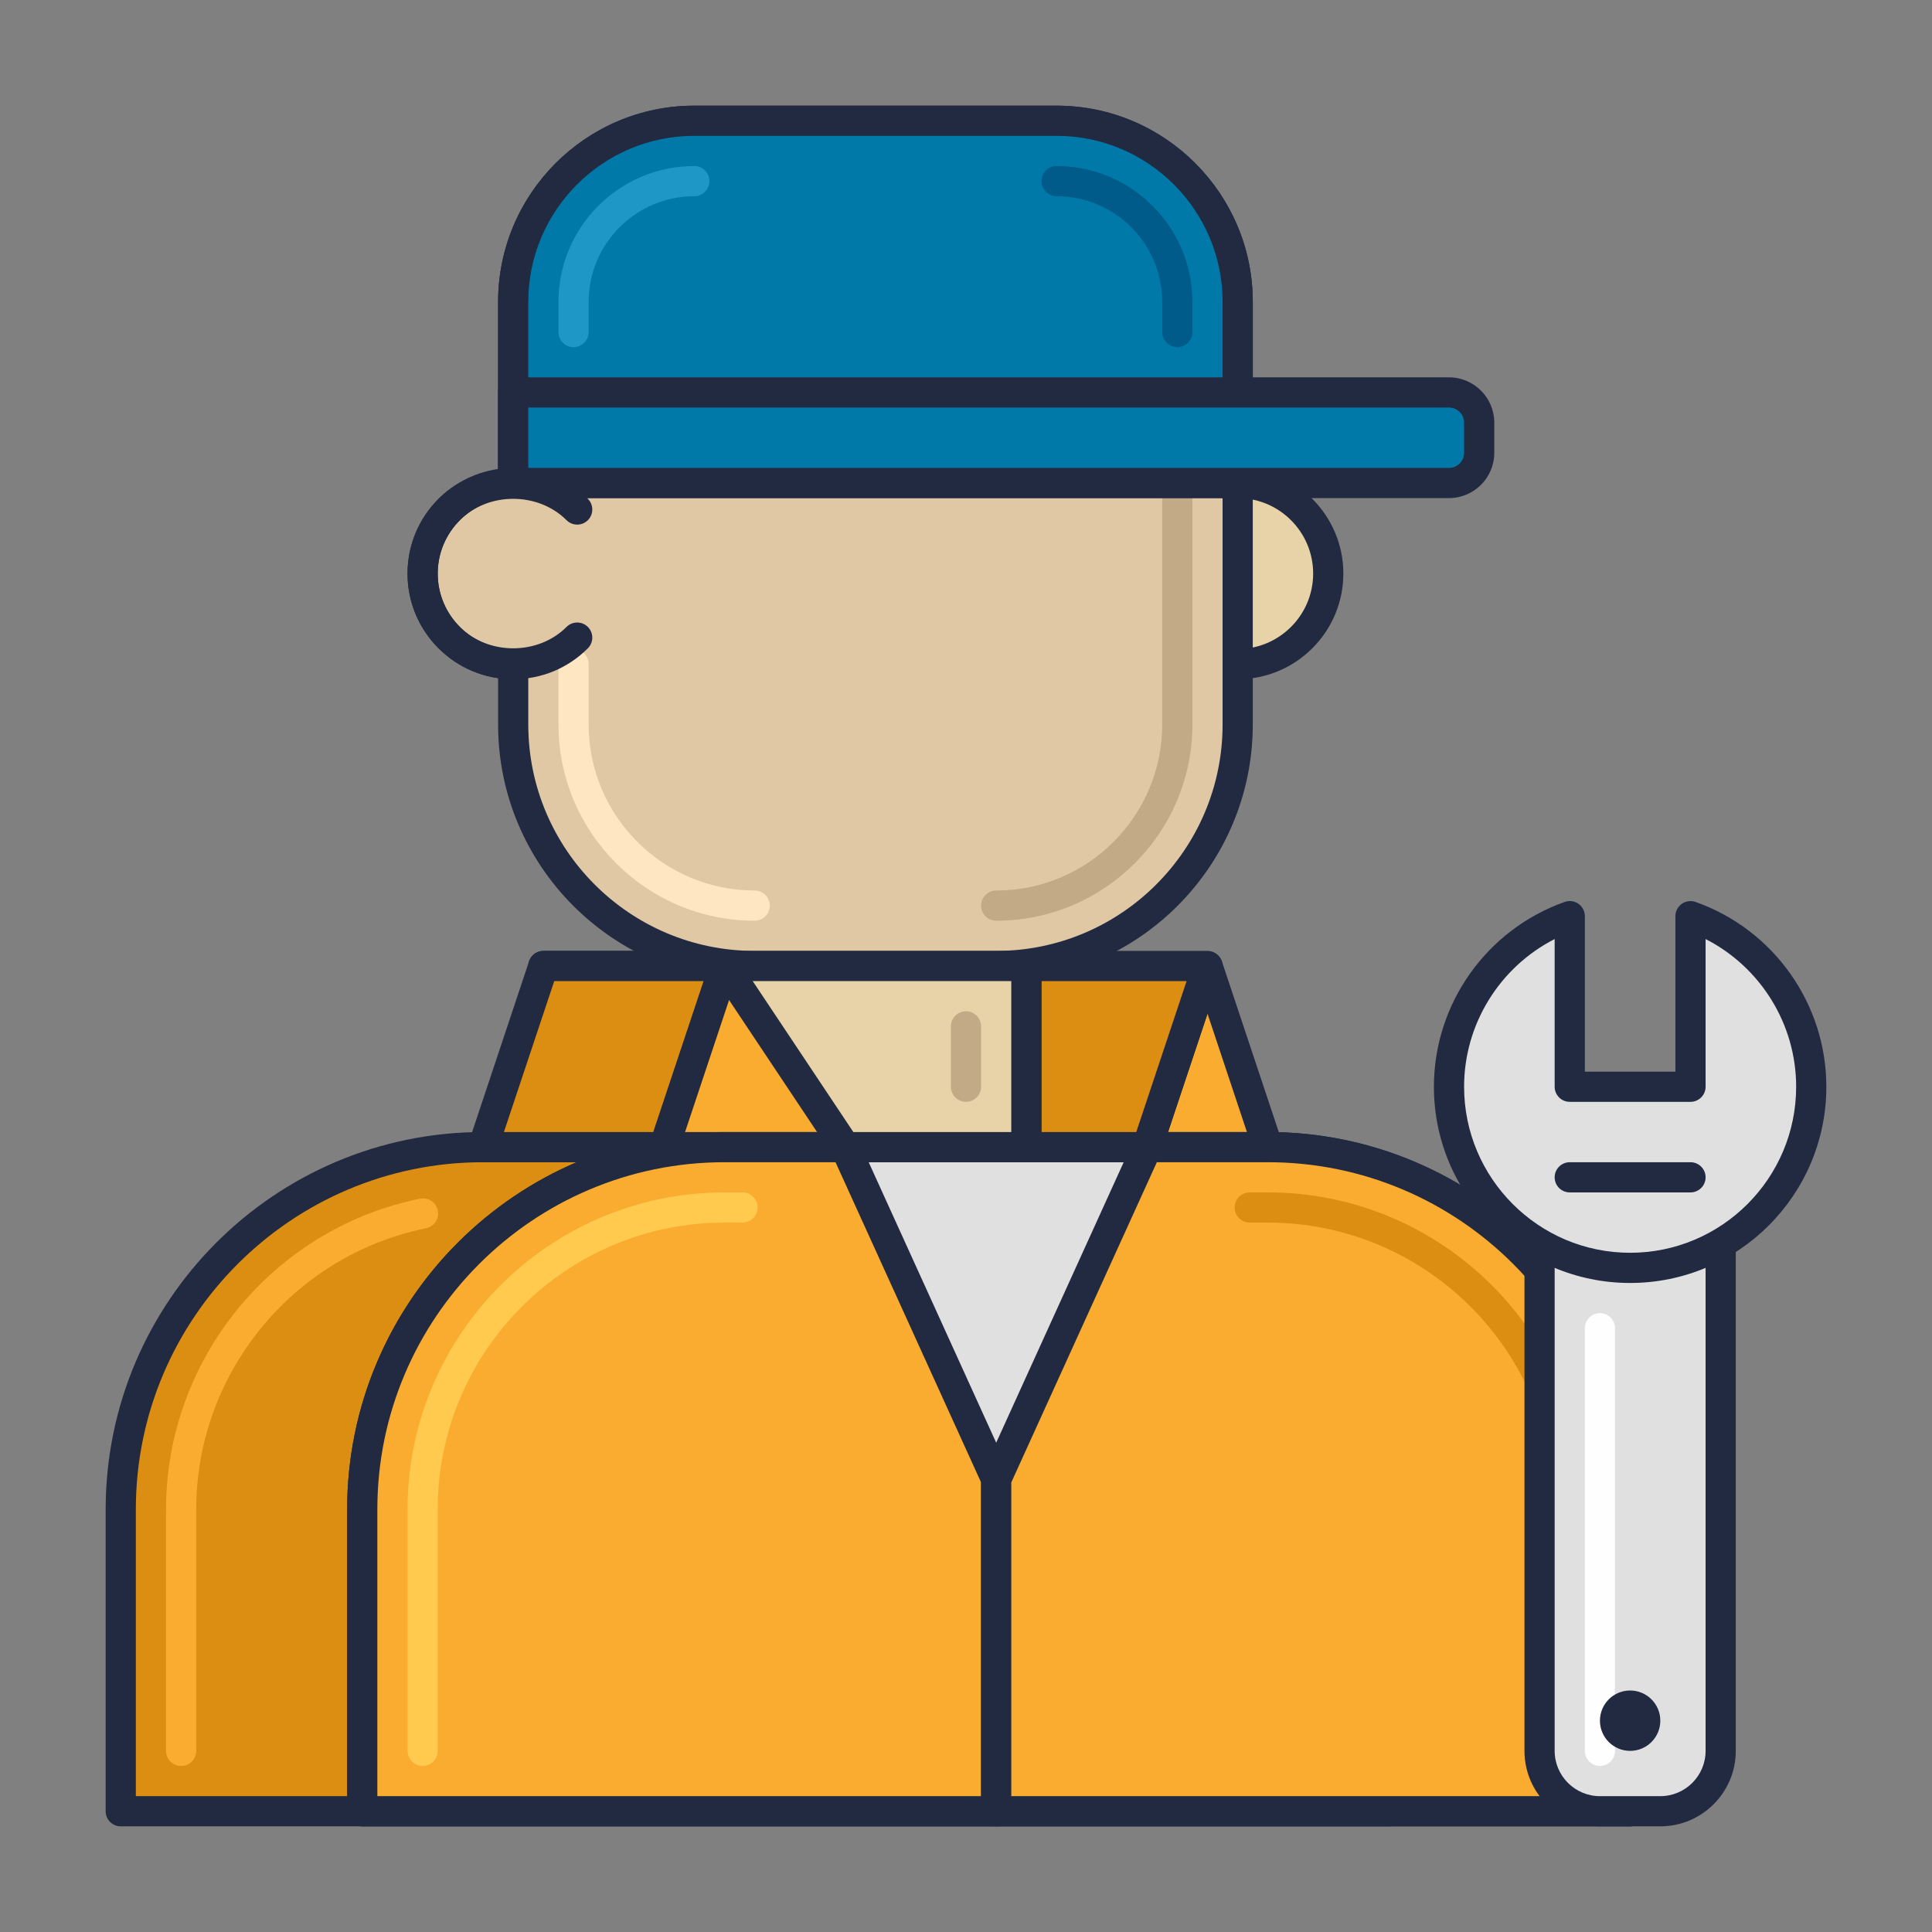 <svg xmlns="http://www.w3.org/2000/svg"  viewBox="0 0 64 64" width="64px" height="64px"><rect x="0" y="0" width="64" height="64" fill="#808080" stroke="none"/><path fill="#db8e11" d="M34,38H16C9.373,38,4,43.373,4,50v10h42V50C46,43.373,40.627,38,34,38z"/><path fill="#212a41" d="M46,60.5H4c-0.276,0-0.5-0.224-0.5-0.5V50c0-6.893,5.607-12.5,12.5-12.5h18c6.893,0,12.5,5.607,12.5,12.5v10 C46.5,60.276,46.276,60.5,46,60.5z M4.5,59.5h41V50c0-6.341-5.159-11.5-11.5-11.5H16C9.659,38.5,4.5,43.659,4.5,50V59.5z"/><path fill="#e0e0e0" d="M12,50v10h42V50c0-6.627-5.373-12-12-12H24C17.373,38,12,43.373,12,50z"/><path fill="#212a41" d="M54,60.5H12c-0.276,0-0.5-0.224-0.5-0.5V50c0-6.893,5.607-12.5,12.5-12.5h18c6.893,0,12.5,5.607,12.5,12.5v10 C54.5,60.276,54.276,60.5,54,60.5z M12.5,59.5h41V50c0-6.341-5.159-11.5-11.5-11.5H24c-6.341,0-11.5,5.159-11.5,11.5V59.5z"/><circle cx="41" cy="19" r="3" fill="#e8d2a8"/><path fill="#212a41" d="M41,22.5c-1.93,0-3.5-1.57-3.5-3.5s1.57-3.5,3.5-3.5s3.5,1.57,3.5,3.5S42.93,22.5,41,22.5z M41,16.5 c-1.379,0-2.5,1.122-2.5,2.5s1.121,2.5,2.5,2.5s2.5-1.122,2.5-2.5S42.379,16.5,41,16.5z"/><path fill="#e0c8a4" d="M17,10v6c-1.657,0-3,1.343-3,3s1.343,3,3,3v2c0,4.418,3.582,8,8,8h8c4.418,0,8-3.582,8-8V10 c0-3.314-2.686-6-6-6H23C19.686,4,17,6.686,17,10z"/><path fill="#212a41" d="M33,32.5h-8c-4.687,0-8.5-3.813-8.5-8.5v-1.536c-1.694-0.243-3-1.704-3-3.464s1.306-3.221,3-3.464V10 c0-3.584,2.916-6.5,6.5-6.5h12c3.584,0,6.5,2.916,6.5,6.5v14C41.5,28.687,37.687,32.5,33,32.5z M23,4.5 c-3.032,0-5.5,2.467-5.5,5.5v6c0,0.276-0.224,0.5-0.5,0.5c-1.379,0-2.5,1.122-2.5,2.5s1.121,2.5,2.5,2.5 c0.276,0,0.5,0.224,0.5,0.5v2c0,4.136,3.364,7.5,7.5,7.5h8c4.136,0,7.5-3.364,7.5-7.5V10c0-3.033-2.468-5.5-5.5-5.5H23z"/><path fill="#c2aa86" d="M33,30.5c-0.276,0-0.5-0.224-0.5-0.5s0.224-0.5,0.5-0.5c3.032,0,5.5-2.467,5.5-5.5V12 c0-0.276,0.224-0.5,0.5-0.5s0.5,0.224,0.5,0.5v12C39.5,27.584,36.584,30.5,33,30.5z"/><path fill="#fee6c2" d="M25,30.5c-3.584,0-6.5-2.916-6.5-6.5v-2c0-0.276,0.224-0.5,0.5-0.5s0.5,0.224,0.5,0.5v2 c0,3.033,2.468,5.5,5.5,5.5c0.276,0,0.5,0.224,0.5,0.5S25.276,30.5,25,30.5z"/><polygon fill="#f9ac2f" points="42,38 38,38 40,32"/><path fill="#212a41" d="M42,38.5h-4c-0.161,0-0.312-0.077-0.405-0.208c-0.095-0.13-0.12-0.298-0.069-0.451l2-6 c0.137-0.408,0.812-0.408,0.949,0l2,6c0.051,0.152,0.025,0.32-0.069,0.451C42.312,38.423,42.161,38.5,42,38.5z M38.693,37.5h2.613 L40,33.581L38.693,37.5z"/><polygon fill="#db8e11" points="38,38 34,38 34,32 40,32"/><path fill="#212a41" d="M38,38.5h-4c-0.276,0-0.5-0.224-0.5-0.5v-6c0-0.276,0.224-0.5,0.5-0.5h6c0.161,0,0.312,0.077,0.405,0.208 c0.095,0.13,0.12,0.298,0.069,0.451l-2,6C38.406,38.362,38.215,38.5,38,38.5z M34.5,37.5h3.14l1.667-5H34.5V37.5z"/><rect width="10" height="6" x="24" y="32" fill="#e8d2a8"/><path fill="#212a41" d="M34,38.5H24c-0.276,0-0.5-0.224-0.5-0.5v-6c0-0.276,0.224-0.5,0.5-0.5h10c0.276,0,0.5,0.224,0.5,0.5v6 C34.5,38.276,34.276,38.5,34,38.5z M24.5,37.5h9v-5h-9V37.5z"/><polygon fill="#f9ac2f" points="28,38 22,38 18,32 24,32"/><path fill="#212a41" d="M28,38.5h-6c-0.167,0-0.323-0.083-0.416-0.223l-4-6c-0.103-0.153-0.112-0.351-0.024-0.513 C17.646,31.602,17.815,31.5,18,31.5h6c0.167,0,0.323,0.083,0.416,0.223l4,6c0.103,0.153,0.112,0.351,0.024,0.513 C28.354,38.398,28.185,38.5,28,38.5z M22.268,37.5h4.798l-3.333-5h-4.798L22.268,37.5z"/><polygon fill="#db8e11" points="22,38 16,38 18,32 24,32"/><path fill="#212a41" d="M22,38.5h-6c-0.161,0-0.312-0.077-0.405-0.208c-0.095-0.13-0.12-0.298-0.069-0.451l2-6 C17.594,31.638,17.785,31.5,18,31.5h6c0.161,0,0.312,0.077,0.405,0.208c0.095,0.13,0.12,0.298,0.069,0.451l-2,6 C22.406,38.362,22.215,38.5,22,38.5z M16.693,37.5h4.946l1.667-5H18.36L16.693,37.5z"/><path fill="#212a41" d="M17,22.5c-0.936,0-1.814-0.364-2.475-1.025C13.864,20.814,13.5,19.935,13.5,19s0.364-1.814,1.025-2.475 c1.32-1.322,3.629-1.322,4.949,0c0.195,0.195,0.195,0.512,0,0.707c-0.195,0.195-0.512,0.195-0.707,0 c-0.943-0.944-2.592-0.944-3.535,0C14.76,17.705,14.5,18.333,14.5,19s0.26,1.295,0.732,1.768c0.943,0.944,2.592,0.944,3.535,0 c0.195-0.195,0.512-0.195,0.707,0c0.195,0.195,0.195,0.512,0,0.707C18.814,22.136,17.936,22.5,17,22.5z"/><path fill="#f9ac2f" d="M33,49v11H12V50c0-6.627,5.373-12,12-12h4L33,49z"/><path fill="#212a41" d="M33,60.5H12c-0.276,0-0.5-0.224-0.5-0.5V50c0-6.893,5.607-12.5,12.5-12.5h4c0.196,0,0.374,0.115,0.455,0.293 l5,11C33.484,48.858,33.5,48.929,33.5,49v11C33.5,60.276,33.276,60.5,33,60.5z M12.5,59.5h20V49.108L27.678,38.5H24 c-6.341,0-11.5,5.159-11.5,11.5V59.5z"/><path fill="#f9ac2f" d="M6,58.5c-0.276,0-0.5-0.224-0.5-0.5v-8c0-4.977,3.538-9.305,8.413-10.292c0.274-0.056,0.535,0.12,0.59,0.391 c0.055,0.271-0.12,0.534-0.391,0.589C9.701,41.581,6.5,45.498,6.5,50v8C6.5,58.276,6.276,58.5,6,58.5z"/><path fill="#ffca4d" d="M14,58.5c-0.276,0-0.5-0.224-0.5-0.5v-8c0-5.79,4.71-10.5,10.5-10.5h0.599c0.276,0,0.5,0.224,0.5,0.5 s-0.224,0.5-0.5,0.5H24c-5.238,0-9.5,4.262-9.5,9.5v8C14.5,58.276,14.276,58.5,14,58.5z"/><path fill="#0079a8" d="M41,16H17v-6c0-3.314,2.686-6,6-6h12c3.314,0,6,2.686,6,6V16z"/><path fill="#212a41" d="M41,16.5H17c-0.276,0-0.5-0.224-0.5-0.5v-6c0-3.584,2.916-6.5,6.5-6.5h12c3.584,0,6.5,2.916,6.5,6.5v6 C41.5,16.276,41.276,16.5,41,16.5z M17.5,15.5h23V10c0-3.033-2.468-5.5-5.5-5.5H23c-3.032,0-5.5,2.467-5.5,5.5V15.5z"/><g><path fill="#005b8a" d="M39,11.5c-0.276,0-0.5-0.224-0.5-0.5v-1c0-1.93-1.57-3.5-3.5-3.5c-0.276,0-0.5-0.224-0.5-0.5 s0.224-0.5,0.5-0.5c2.481,0,4.5,2.019,4.5,4.5v1C39.5,11.276,39.276,11.5,39,11.5z"/></g><g><path fill="#1e97c6" d="M19,11.5c-0.276,0-0.5-0.224-0.5-0.5v-1c0-2.481,2.019-4.5,4.5-4.5c0.276,0,0.5,0.224,0.5,0.5 S23.276,6.5,23,6.5c-1.93,0-3.5,1.57-3.5,3.5v1C19.5,11.276,19.276,11.5,19,11.5z"/></g><g><path fill="#f9ac2f" d="M33,49v11h21V50c0-6.627-5.373-12-12-12h-4L33,49z"/><path fill="#212a41" d="M54,60.5H33c-0.276,0-0.5-0.224-0.5-0.5V49c0-0.071,0.016-0.142,0.045-0.207l5-11 C37.626,37.615,37.804,37.5,38,37.5h4c6.893,0,12.5,5.607,12.5,12.5v10C54.5,60.276,54.276,60.5,54,60.5z M33.5,59.5h20V50 c0-6.341-5.159-11.5-11.5-11.5h-3.678L33.5,49.108V59.5z"/></g><g><path fill="#db8e11" d="M52,58.5c-0.276,0-0.5-0.224-0.5-0.5v-8c0-5.238-4.262-9.5-9.5-9.5h-0.6c-0.276,0-0.5-0.224-0.5-0.5 s0.224-0.5,0.5-0.5H42c5.79,0,10.5,4.71,10.5,10.5v8C52.5,58.276,52.276,58.5,52,58.5z"/></g><g><path fill="#c2aa86" d="M32,36.5c-0.276,0-0.5-0.224-0.5-0.5v-2c0-0.276,0.224-0.5,0.5-0.5s0.5,0.224,0.5,0.5v2 C32.5,36.276,32.276,36.5,32,36.5z"/></g><g><path fill="#0079a8" d="M48,13H17v3h31c0.552,0,1-0.448,1-1v-1C49,13.448,48.552,13,48,13z"/><path fill="#212a41" d="M48,16.5H17c-0.276,0-0.5-0.224-0.5-0.5v-3c0-0.276,0.224-0.5,0.5-0.5h31c0.827,0,1.5,0.673,1.5,1.5v1 C49.5,15.827,48.827,16.5,48,16.5z M17.5,15.5H48c0.275,0,0.5-0.224,0.5-0.5v-1c0-0.276-0.225-0.5-0.5-0.5H17.5V15.5z"/></g><g><path fill="#e0e0e0" d="M55,60h-2c-1.105,0-2-0.895-2-2V40h6v18C57,59.105,56.105,60,55,60z"/><path fill="#212a41" d="M55,60.5h-2c-1.379,0-2.5-1.122-2.5-2.5V40c0-0.276,0.224-0.5,0.5-0.5h6c0.276,0,0.5,0.224,0.5,0.5v18 C57.5,59.378,56.379,60.5,55,60.5z M51.5,40.5V58c0,0.827,0.673,1.5,1.5,1.5h2c0.827,0,1.5-0.673,1.5-1.5V40.5H51.5z"/></g><g><path fill="#e0e0e0" d="M56,30.349V36h-4v-5.651c-2.329,0.825-4,3.04-4,5.651c0,3.314,2.686,6,6,6c3.314,0,6-2.686,6-6 C60,33.389,58.329,31.173,56,30.349z"/><path fill="#212a41" d="M54,42.5c-3.584,0-6.5-2.916-6.5-6.5c0-2.745,1.741-5.205,4.333-6.123c0.155-0.055,0.323-0.03,0.456,0.063 c0.132,0.094,0.211,0.246,0.211,0.408V35.5h3v-5.151c0-0.163,0.079-0.314,0.211-0.408c0.134-0.094,0.304-0.116,0.456-0.063 C58.759,30.795,60.5,33.255,60.5,36C60.5,39.584,57.584,42.5,54,42.5z M51.5,31.107c-1.82,0.93-3,2.815-3,4.893 c0,3.033,2.468,5.5,5.5,5.5s5.5-2.467,5.5-5.5c0-2.078-1.18-3.963-3-4.893V36c0,0.276-0.224,0.5-0.5,0.5h-4 c-0.276,0-0.5-0.224-0.5-0.5V31.107z"/></g><g><path fill="#212a41" d="M56,39.5h-4c-0.276,0-0.5-0.224-0.5-0.5s0.224-0.5,0.5-0.5h4c0.276,0,0.5,0.224,0.5,0.5S56.276,39.5,56,39.5z"/></g><g><path fill="#fefefe" d="M53,58.5c-0.276,0-0.5-0.224-0.5-0.5V44c0-0.276,0.224-0.5,0.5-0.5s0.5,0.224,0.5,0.5v14 C53.5,58.276,53.276,58.5,53,58.5z"/></g><g><circle cx="54" cy="57" r="1" fill="#212a41"/></g></svg>